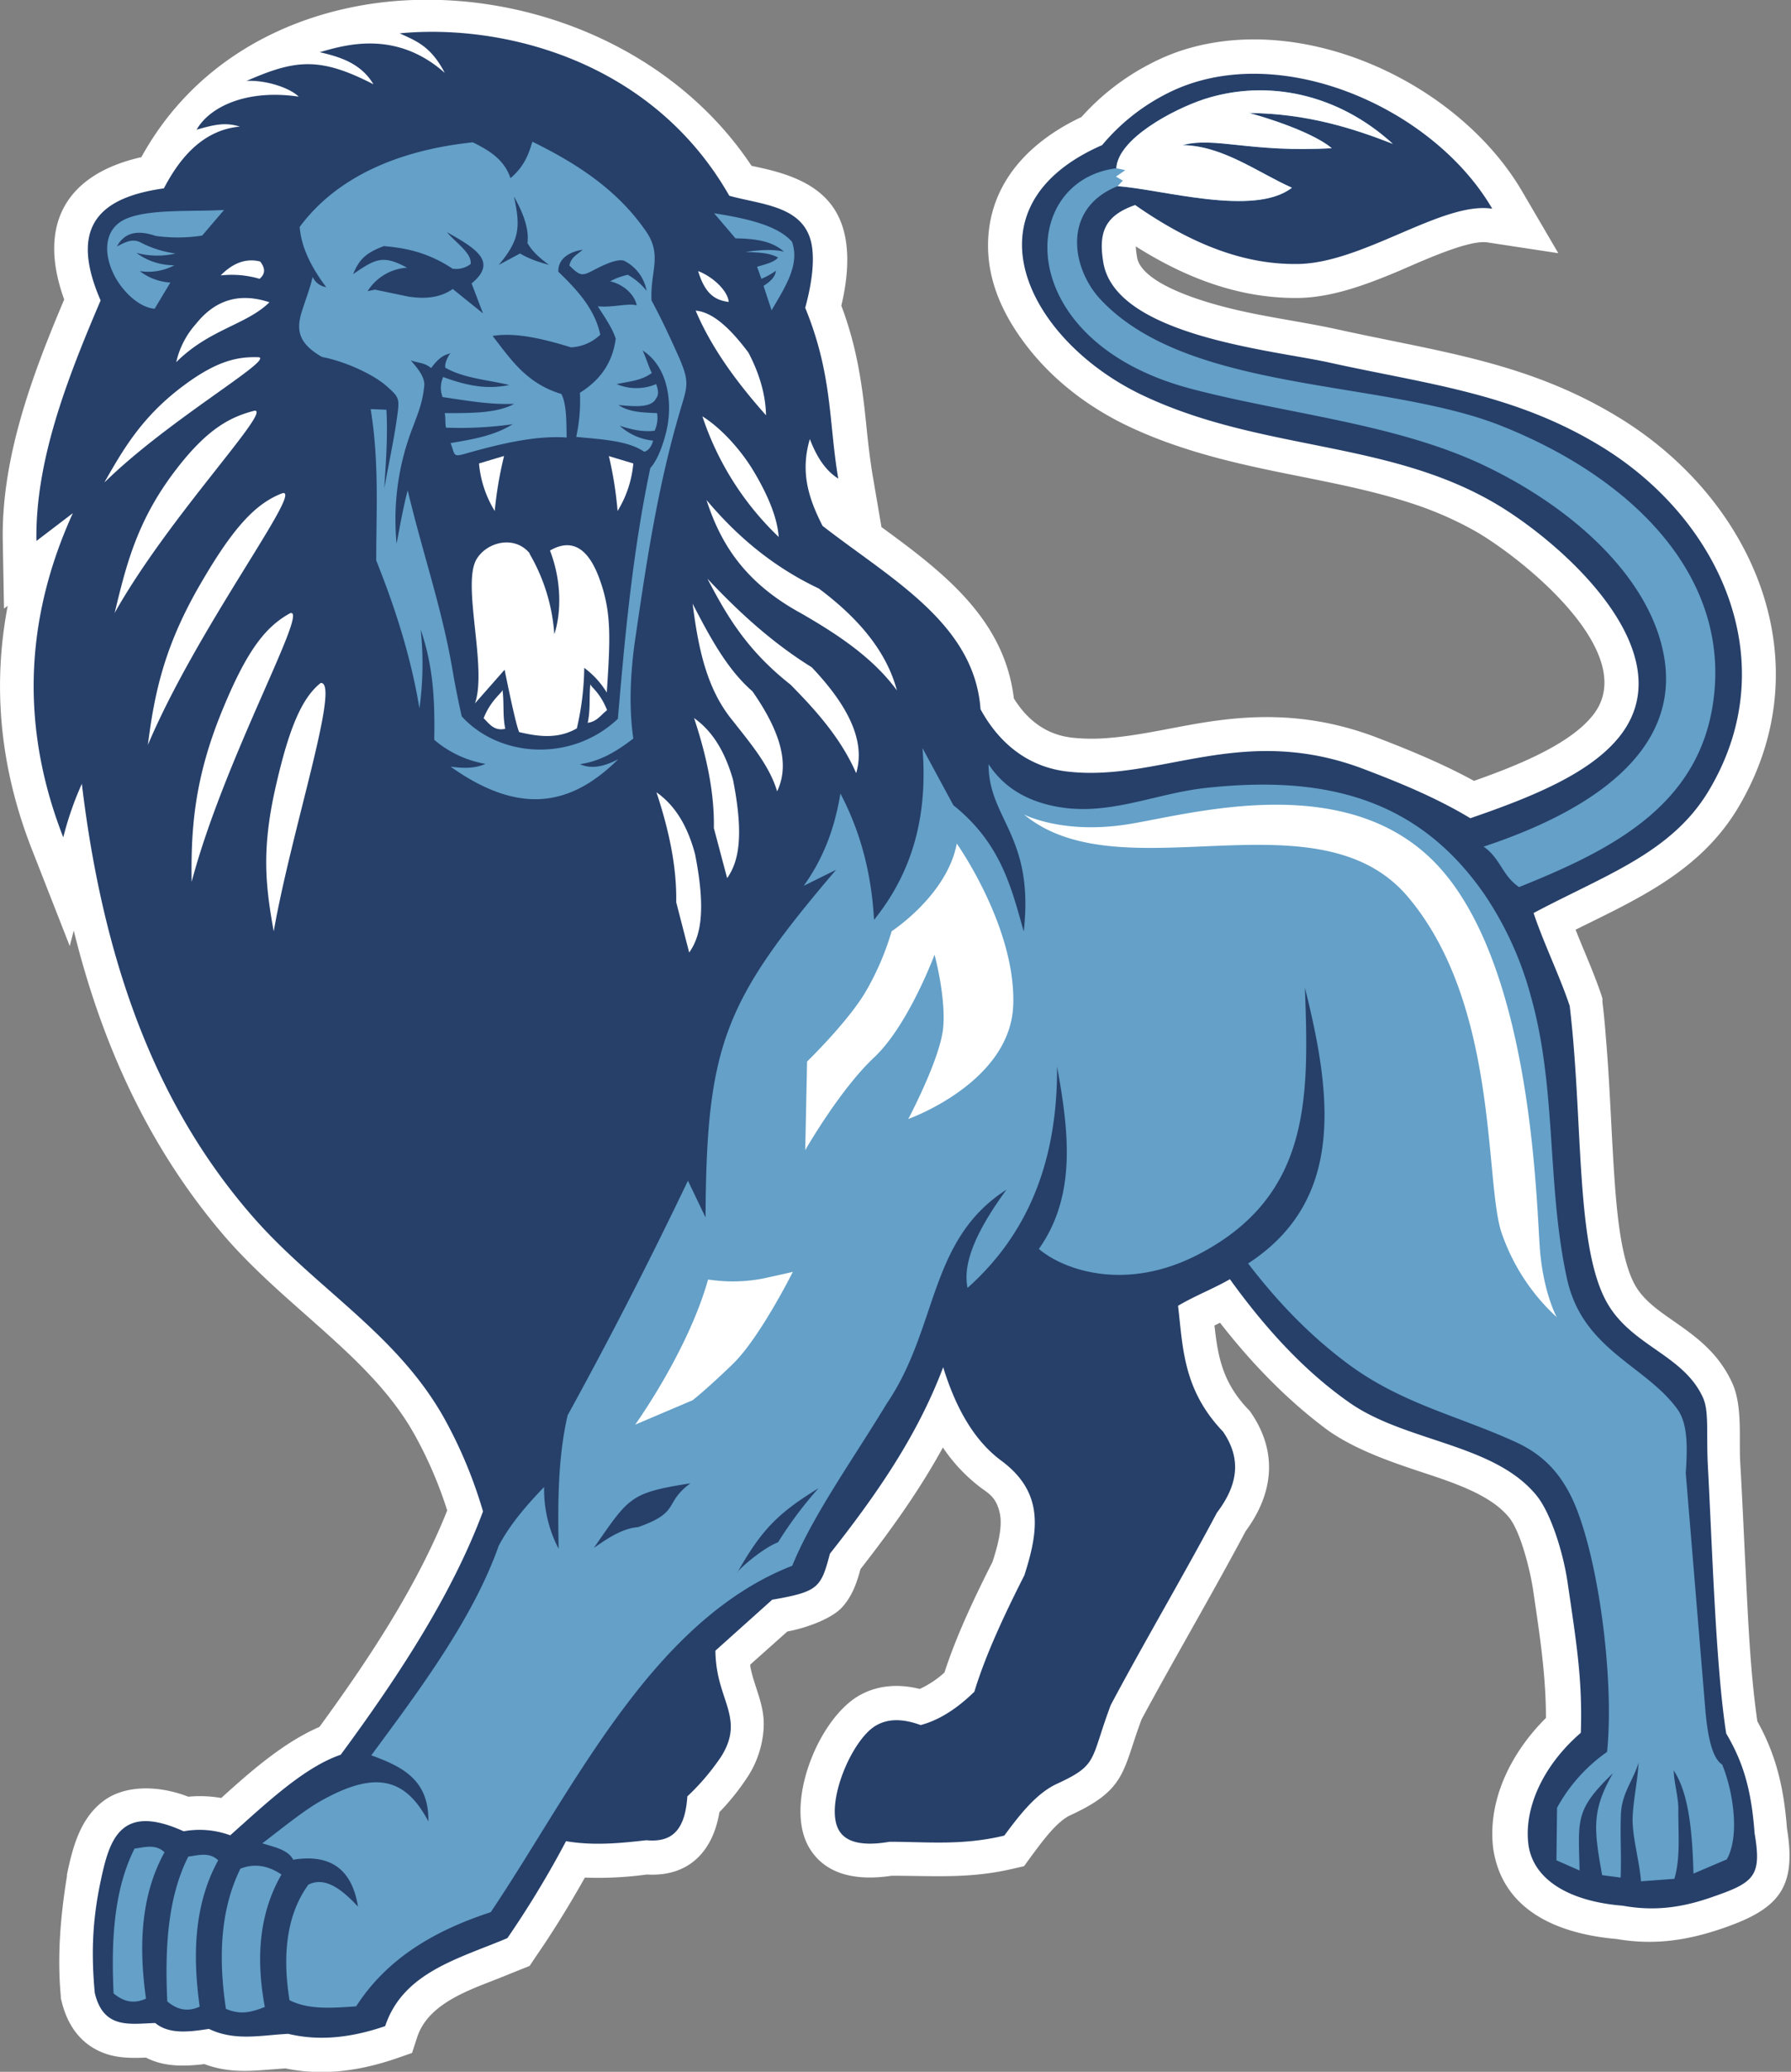 <svg id="Layer_1" data-name="Layer 1" xmlns="http://www.w3.org/2000/svg" viewBox="0 0 580.3 671"><rect x="0" y="0" width="580.3" height="671" fill="#808080" stroke="none"/><title>Lion853_3c2</title><path d="M-218.4,246.8c9.5-8.6,20.2-18,31.8-23,15.7-21.5,31.5-45.3,41.4-70.1a133.4,133.4,0,0,0-10.6-24.6c-5.7-10.2-13.4-18.6-21.8-26.6-13.1-12.4-27.2-23.3-39.2-37-25.2-29.1-40.4-63.2-49.4-99.6l-1.3,5-12.3-31.4c-10.3-26.3-12.8-52.7-7.8-78.8l-1.2.9-.4-21.9c-.5-26.9,9.5-53.6,19.9-78.2-8.8-24.3.6-40.6,25-46.1,16.5-30,45.9-46.2,77.7-50.1,44.5-5.3,93.9,13.6,120,52.9l3.2.7c13.5,3,25.1,8.4,27.4,23.8,1,6.8.1,14-1.5,20.8,4.9,13,6.7,24.8,8.1,38.8.5,5.1,1.1,10.2,1.9,15.3l3,17.6c19.7,14.4,39.8,29.6,42.9,55.5,4.3,6.9,10.3,11.7,18.8,12.7a59.4,59.4,0,0,0,10.6.2c12.5-.8,25.2-4.4,37.8-5.9,17.7-2.2,33.7-.7,50.5,5.7,10.7,4.1,21.3,8.5,31.4,14,13-4.6,31.1-11.6,38.7-21.5,15.5-20.1-23.9-51.3-38.7-59.6a113.5,113.5,0,0,0-20.6-8.9c-16.3-5.3-33.5-7.9-50.2-11.6-14.1-3.1-28-7-41.1-13.2s-24.7-15.1-33.3-26.4-13.5-23.5-12-37c2-17.6,14.7-29.6,30-36.8a77.6,77.6,0,0,1,23-17.6,67,67,0,0,1,9.3-3.9c39.7-13,89.9,10.4,110.5,45.6l11.7,20L191.8-257c-6.6-1-24,7.4-30.4,10-9.7,4-20.4,7.9-31,8-19.2.2-36.7-6.7-52.5-16.7a26.2,26.2,0,0,0,.4,3.4,6.6,6.6,0,0,0,.4,1.5c3.3,7.8,20.9,12.9,28.3,14.8,12,3.1,23.9,4.5,35.9,7.1,32.9,7.3,61.9,10.5,91.5,28.6,43.8,26.7,66.6,79.6,38.6,126.5-12.3,20.5-32.4,29.4-52.6,39.4,2.8,7.1,6,14.1,8.4,21.3l.3,1v1.1q.7,5.7,1.1,11.3c1.4,16.2,1.8,32.4,3,48.6.7,9,2,23.5,6.3,31.5,2.1,3.9,5.4,6.7,8.9,9.3,5.1,3.7,10.3,6.9,14.8,11.4a37.8,37.8,0,0,1,8,11.4c3.2,7.1,2.2,17,2.5,24.8.7,11.9,1.2,23.8,1.8,35.7.8,16,1.5,33.1,3.8,49,6.2,11.1,8.6,21.8,9.6,34.7,3.1,18.9-2.4,25.9-20.2,32.1-11.7,4.1-22.6,5.8-34.9,3.7-18.5-1.6-37.1-8.8-40.1-29.4h0c-1.9-15.8,6-31.2,17.1-42.2,0-14.2-2.1-27.4-4.2-41.7-.9-6-4-18.7-7.8-23.3a22.7,22.7,0,0,0-2.3-2.4c-7-6.4-19.4-10-28.3-13s-19.6-6.8-28.1-12.8C127,118,115.4,106,105.2,92.9l-1.8.9c1.1,10,2.6,18.3,10.7,26.9l.6.6.5.7c8.8,12.8,7.3,26.2-1.7,38.4-10.9,20.5-22.7,40.5-33.7,60.9-6.3,16.8-4.8,22.7-23.1,31.1-4.6,2.1-9.6,9.2-12.6,13.2l-2.4,3.3-3.9.9C23.9,273,12.5,272-1.2,272c-9.9,1.5-20.9.5-26.6-8.9-8.5-13.9,2.8-42.3,16.5-49.7,6.1-3.3,12.8-3.5,19.2-1.9a31.8,31.8,0,0,0,8-5.3c4-12.3,9.8-24.4,15.6-35.9,1.5-4.7,3.4-11.2,2.3-15.9s-3.2-6-6-8a54.3,54.3,0,0,1-12.4-13.1c-7.6,13.9-16.8,26.7-26.7,39.4-1.2,4.5-2.7,8.8-6,12.4s-11.3,6.6-17.7,7.8l-12,10.7v.6c1,5.4,3.5,10.2,4.2,15.9s-.9,13.3-4.7,19.3A76.9,76.9,0,0,1-57,251.4c-2.1,12.6-9.8,21-23.5,20.2a117.5,117.5,0,0,1-20.1,1c-5,8.9-10.3,17.5-16.1,25.9l-1.8,2.7-3,1.2-7.2,2.9c-9.6,3.8-22.6,8.1-26.2,18.9l-1.7,5.2-5.2,1.8c-11.7,4-23.7,5.7-35.8,3.2-9.6.6-17.1,2-26.3-1.4-6.6.8-13.1.9-18.9-2.1-5.1.2-9.9.2-14.7-1.9-7.1-3.1-11-9.3-12.7-16.6l-.2-.7v-.7c-1.2-13-.1-26,2-38.9v-.5c1.8-8.6,4.1-17.7,11.4-23.5s18.7-5.3,27.9-1.7a40.2,40.2,0,0,1,10.6.4" transform="translate(290.1 335.5)" style="fill:#fff;fill-rule:evenodd"/><path d="M-263.6-81.8c7.8,65.5,27.9,108.7,55.1,140,20.2,23.3,46.7,37.9,62.2,65.4a147.7,147.7,0,0,1,12.7,30.4c-9.8,26.3-26.7,52.5-46.1,78.8-11.9,4.1-23.9,15.5-35.8,26.1a28.9,28.9,0,0,0-15.1-1.3c-20.7-9.4-24.1,3-26.9,16.2s-3,24.1-1.9,36.1c2.8,12,11.6,10,19.6,9.8,4.5,3.7,10.9,2.9,17.4,1.9,8.5,4.1,17.1,2,25.7,1.6,10.4,2.5,20.9,1.1,31.4-2.5,5.8-17.4,23.7-21.8,39.6-28.5a316.7,316.7,0,0,0,19-31.4c8.7,1.5,17.3.7,26-.3,6.9.6,12.5-1.6,13.3-14.2a75.4,75.4,0,0,0,10.9-12.8c6.8-10.7.9-16.6-1.1-27.3a39.2,39.2,0,0,1-.7-7.1l18.4-16.5c15-2.6,15.8-3.9,18.7-14.9C-6.6,149.2,7,129.9,15.5,107.3c4.1,13.3,10.1,23.9,19,30.4,13.6,10.2,12,22.4,7.3,37-6.9,13.6-12.7,26.2-16.2,37.7q-8.7,8.5-17.4,10.8c-6-2.2-10.6-2-14.2,0-8.1,4.3-17.2,26-12.2,34.2q3.5,5.8,16.3,3.6c12.1,0,23.5,1.3,37.2-2,4.6-6.2,10.1-13.5,16.9-16.7,13.7-6.3,10.8-7.5,17.6-25.6,10.4-19.6,24-42.7,34.4-62.3,8-10.5,7-18.8,2-26.2C93.2,114.6,93.2,101,91.6,87.4c5.6-3.3,11.2-5.4,16.8-8.6,13.7,19,26.4,31.3,38.5,39.8,18.3,13,47.1,13.3,60.9,30.3,4.6,5.7,8.7,18.6,10.1,28.7,2.7,18.4,4.8,31.1,4.2,48.1-12.5,10.8-18.4,24.6-17,36s13,18.6,30.6,20c11.5,2.1,20.9.1,29.8-3.1,13-4.5,15.2-6.8,12.9-20.4-1.1-15.1-4.1-23.6-9.2-32.3-3.4-21.9-4.5-60.1-6-87.9-.4-10.3.4-16.5-1.5-20.8-6.4-14.2-23.6-16.7-31.5-31.5-9.9-18.6-7.3-58.4-11.7-95.4-3.1-9.4-8.6-20.7-11.7-30.1,23.1-12.3,44.7-19.4,56.8-39.7,24.9-41.7,3.5-88-34.9-111.4-28.3-17.3-56.6-20.2-88.2-27.2-18.1-4-69-8.6-73.1-32.3-1.7-10,.6-15.3,10.3-18.7,20.2,14.1,37.1,19.3,52.6,19.1,21.2-.2,47-20.4,63.1-17.9C174-301.2,123.2-323,88.2-305.3A66.3,66.3,0,0,0,67-288.5c-45.8,20-24.4,63.3,13.3,81.1s77.9,14.5,112.6,34.1c21.5,12.1,63.4,48.4,42,76-9.4,12.1-28.2,19.8-48.6,26.8-10.6-6.4-22.1-11.2-34.2-15.8-39.9-15.3-66.4,4.1-96.2.7-12.7-1.4-22.2-9-28.3-20.2-2-27.8-29.1-42.2-51.2-59.4-4.2-8.3-7.4-17-4.1-28.1,2.1,5.5,4.9,10.1,9.2,12.8-3.1-18.2-1.8-33.6-10.7-55.3q3.3-12.2,2.2-19.8c-2-13.3-16.1-13.5-26.8-16.5-25.1-44-73.6-55.8-106.8-52.6,5.2,2.4,10.1,4.1,14.6,12.8-16-14.2-32.7-8.9-40.5-6.7,5.9,1.4,13.2,3.3,17.4,10.4-17.6-9.1-25.5-7.9-41.1-1.1,6.3-.3,13.9,2.2,16.9,5.1-16.9-2.5-28.9,3.3-33.1,10.7,5.6-1.6,9.3-2.5,14-1-13,1.2-20.3,11.8-24.6,20-19.8,2.8-31.3,11.5-20.5,36.3-11.2,26.2-21.2,52.3-20.8,77.9l11.8-9c-16.1,35.4-16.6,70.4-3.1,105a103.9,103.9,0,0,1,6-17.3" transform="translate(290.1 335.5)" style="fill:#26406a;fill-rule:evenodd"/><path d="M-118.6-156.3a59.7,59.7,0,0,1,8.1,26.2c2.2-6.6,2.5-17-1.4-27.1,10.4-6,14.8,5.2,16.8,11.4,3.1,9.7,2.7,18.1,1.6,34.6a28.1,28.1,0,0,0-7.3-8,90.8,90.8,0,0,1-2.4,19.6c-6.1,3.5-12.4,2.7-18.7,1.2-.9-2.2-2.6-9.8-4.7-20.2l-9.6,10.9c4-11.5-4.2-38.2.4-46.5,3.2-5.7,12.4-8.2,17.4-2" transform="translate(290.1 335.5)" style="fill:#fff;fill-rule:evenodd"/><path d="M-51.2,173.8c8-14.1,13.3-19.3,26.3-27.3A128.2,128.2,0,0,0-38,164c-4.3,1.6-11.5,7.5-13.3,9.8m-46.3-8.1C-86.2,149.3-86,148-66.4,144.9c-8.8,6.5-3,9.3-17,14.2C-89,159.5-94.7,163.8-97.5,165.7ZM-198.9,271.6c-7.3,12.7-8.3,27.1-5.4,42.9-4.6,1.8-8,2.6-12.6.6-2.5-16.7-1.8-32.2,4.7-45.4Q-205.6,267.1-198.9,271.6Zm-30.2-5.8c3.2-.4,6.8-1.6,9.7,1.2-8.1,14.7-8.2,31.6-6,47.4-4.2,1.9-7.5.8-10.5-1.7C-236.7,295.5-235.8,279.1-229.1,265.8Zm-17.4-2.6c3.2-.4,6.8-1.6,9.7,1.2-8.1,14.7-8.2,31.6-6,47.4-4.2,1.9-7.5.8-10.5-1.7C-254.1,292.9-253.2,276.5-246.5,263.2ZM71.6-281c-32.3,4.1-33.8,55.9,23.8,71.3,30.8,8.2,66.9,11.3,95.7,25.1s52.7,35.9,57.7,60.3c6.7,32.4-24.6,51.9-58.2,63,5.5,3.8,6,9.4,11.5,13.1,31.4-12.6,60.7-27.6,63.4-64.7s-26.4-67.5-68.7-84.5c-38.1-15.4-101.6-10.5-130.3-41.1-9.4-10-12.7-29.4,5.5-36.7,14.4,1,44.3,10,56.5.5-11-4.9-22.4-13.6-35.4-13.8,10.5-2.8,21.9,2.5,48.3,1-3.7-3.2-13.1-7.6-26.7-11.4,18.5.2,33.2,4.8,46.5,10-17.7-16.2-40.6-21.1-61.1-14.5C89.8-300,72.1-290.5,71.6-281Zm-172.9,26.4c-3,.4-8,2.1-7.9,7.1,6.1,5.9,11.8,12,13.6,20.4a14.8,14.8,0,0,1-9.5,4.1c-13.4-4.2-20.3-4.5-25.4-3.7,5.8,7.4,10.9,15.4,22.3,18.8,1.7,3.4,1.6,8.8,1.7,14.1-9.8-.7-21.1,1.9-32.7,5.2-4.2,1.2-3.4.6-4.9-3.4,7-1.2,14-2.3,20.1-6.1a121.7,121.7,0,0,1-21.6,1.1c-.3-1.3-.1-3.4-.4-4.7,9.2,0,17,0,22.5-3-7.8.3-15-1-23.2-2.2a8.4,8.4,0,0,1,.2-6.5c9.9,3.7,15.9,3.7,21.4,2.6-6.9-1.7-14.5-2.1-20.7-5.6-.3-1.3.7-3.5,1.7-4.8-.9.7-2.8.1-6.3,4.9-2.4-1.9-4-1.5-6.6-2.5,2.1,2.5,4.3,5,4.4,7.8-.5,6.1-2.3,9.9-4.4,15.6a82.2,82.2,0,0,0-4.6,36c1.1-5.8,2.1-11.6,3.6-17.3,4.7,19.9,11.1,38.1,14.5,58.1q1.3,7.6,3,15.1c12.3,13.5,35.7,14.9,50.6.8,2.3-27.1,4.8-54.1,10.5-81.2,1.1-1.2,3.2-4.2,5-11.1,2.3-8.6,1.4-21.3-7.5-27,1,2,2,5.4,3,7.3-3.4,2.5-7.2,2.7-11.4,3.6a16.4,16.4,0,0,0,12.8,0c.6,1.7,1,3.3,0,4.6-1.6,3.4-7.9,2.5-12.2,2.2,3.5,2.3,7.8,2.4,12.5,2.6a9.7,9.7,0,0,1-.8,5.7c-3.8.5-7.5-.4-11.3-1.6a18.8,18.8,0,0,0,10.8,4.8c-.4,1.8-1.6,3.4-2.9,3.6-5.2-3.6-13.8-4-22-4.8a54.5,54.5,0,0,0,1.2-14.3c6.6-4.1,10.6-9.8,11.6-17.5-1.1-3.5-3.6-7-5.8-10.5,4.7.5,9.8-1.1,12.6-.3-.6-3.1-3.7-6.6-8.6-7.8a22,22,0,0,1,5.7-2.1,20.3,20.3,0,0,1,6.1,5.2,13.5,13.5,0,0,0-7.4-9.8c-1.6-.4-4.3.3-8.8,2.6s-4.9,2.9-8.8-1C-105.1-252.2-103-253.1-101.3-254.6Zm-22.3-17.3c2.3,10.2,1.7,14.3-4.9,22.2l6.9-3.7c3.4,2,6.3,2.8,9.4,3.7-2.7-2-5.3-4.1-7-7.1C-118.6-261.2-120.5-266.4-123.6-271.9Zm-52.1,25.2c2-4.8,4.1-6.9,10-9.1,5.1.5,13.2,1.3,22.2,7.3a7.6,7.6,0,0,0,5.9-1.5c.4-3.5-4.6-6.7-7.7-10.3,9.5,5.3,16.5,9.6,8,16.6l3.7,9.7-9.8-7.9c-4.3,3-9.2,3.2-14.2,2.5l-11-2.3-2.4.5a16.3,16.3,0,0,1,12.8-7.6C-165.9-252.9-168.2-251.9-175.7-246.7Zm-8.7,4.2c-5.9-7.8-8.2-14.2-8.6-19.5,11.9-16.1,32-24.9,56.1-27.4,5.3,2.6,10.2,5.6,12.2,11.6,4.6-3.9,5.9-7.9,7.1-11.8,14.3,7,27.5,15.5,36.8,29,5.4,7.8,1.3,13.1,1.8,22.4,3.4,6.3,6.3,12.6,9.1,18.9,3.4,8,2.4,9.1,0,17.4-6.9,23.4-10.6,47.4-14.1,71.5-1.9,12.2-2.4,23.7-.9,34.1C-90-92.4-95.3-89-102.2-88c3.8,1.7,8,.7,12.4-1.6-15.5,15.4-32.2,18.1-54.3,2.4,3.9.5,7.7.7,11.3-.9a34.6,34.6,0,0,1-16.6-7.8c.2-11.6-.1-23.3-4.4-35.7a104.2,104.2,0,0,1-.4,25.5c-2.8-16.9-7.9-32.6-14-47.9,0-16,1-31.6-1.8-49l5.1.2c.5,8.9-.2,17.2-.7,25.5,1.4-7.7,3.2-16.2,4.1-22.7s.9-6.7-3.4-10.5-13.5-8-20.9-9.4c-6.5-3.8-8.7-7.6-6.6-14.4,1.2-3.9,2.7-7.6,3.6-11.5A5.8,5.8,0,0,0-184.4-242.5Zm-33.1-25c-10.2.6-24-.4-31.6,2.8s-7.6,11.7-3.7,18.9c3,5.4,8.1,9.9,12.8,10.3l5.1-8.5a17.7,17.7,0,0,1-9.9-3.7,17.8,17.8,0,0,0,11.2-1.9,20.3,20.3,0,0,1-12.3-4,26.2,26.2,0,0,0,12.7.2,34.3,34.3,0,0,1-11-3.4c-2.9-1.7-5.4-.2-8,1.1,2.2-4.1,6.1-5.6,12.5-3.4a51.7,51.7,0,0,0,15.1-.1Zm158.8,1.1,6.9,8.1c6,.1,11.7.7,15.7,4.3-3.9-.9-8.1-.5-12.4.1,3.6.2,7.3.1,10.5,1.8-1.3,1.6-4.2,2.2-6.8,3l1.4,3.9a25.8,25.8,0,0,0,4.7-2.6c-.2,2.1-2,3.6-4,4.9l2.6,7.9c4.3-7.4,9.3-14.8,6.6-22.2C-37.9-262.3-47.6-264.7-58.6-266.4ZM-19.2-53.8C-55.5-11.2-61.2,2.9-61.5,58.8l-5.7-11.9q-18.6,38.9-39,76c-3.1,13.6-3.2,27.9-2.9,43.2a41.5,41.5,0,0,1-4.7-20c-5.8,6-11.1,12.2-14.7,19-8.3,23.5-25.4,46.4-41.3,67.9,10.2,3.7,18.7,8,18.5,21.4-7.6-14.4-17.5-16.4-34.9-6.6-5.3,3-11.2,7.8-18.9,13.7,4.2,1.3,8.3,2.1,10,5.3,11.3-1.8,18.9,2.3,21,15.2-5.4-5.8-10.8-9.8-16.1-7.1q-9.9,13.7-6.1,37.4c6.3,3.2,14,2.5,21.6,2,10.1-15.7,25.6-24.6,43.6-30.5,15.5-23,31-52,50.5-75.5,13.4-16.1,28.7-29.5,47.2-36.7,6.6-16.3,19.9-34.8,30.6-52.5C14,94.4,10.6,66.1,36,49.8,27.1,62,21.6,73,23.4,81.6c18.4-16.4,29.2-39.3,29-71.7,3.8,21,6.4,41.7-5.9,59.1,8,6.8,28.4,14.2,52.4,1.4,35.8-19,35.1-50.7,33.8-86,8.9,35.4,12.8,69-18.4,89.3,9.5,12.4,20.2,23.6,33,33,17.2,12.5,34.9,16.3,53.4,24.7,8.2,3.7,15.6,9.7,20.5,23,7.5,20.2,11.6,56.3,9.4,77.5A53,53,0,0,0,214.4,250l-.2,17,7.5,3.3c-.4-16.7-1.5-19.6,10.8-31.5-6.9,12.1-6.2,17.9-3.5,33l6,.8c.3-6.7-.2-14,.1-20.7s4-10.8,5.7-16.5c-.3,6.1-1.6,11.3-1.9,17.4s2.2,14.3,2.7,21l10.8-.8c2.1-6.9,1.2-15.2,1.3-23-.1-3.9-1.4-8.2-1.5-12.1,4.6,7,6,18.3,6.4,33.4l10.8-4.6c4.5-8.1,1.7-23.1-1.5-30.7-3.1-2-4.6-8.5-5.4-17.1l-6.4-77.3c.6-8.8.6-16.1-2.7-20.7-10.3-14.2-30.5-19.1-35.7-41.9C211,48.8,214.4,17.5,206-12.5a109.7,109.7,0,0,0-14.9-33c-22.4-32.7-53.9-38.8-90.6-34.8-17,1.9-31.7,9.4-49,5.9Q37.2-77.3,30.2-88c0,17.9,14.9,23.1,11.4,54.2-4-14.2-7.4-28.6-22.8-40.9L8.8-93.2c1.6,20-2.2,38.9-15.7,55.6C-7.7-51.9-11-65.6-17.8-78.5c-1.7,10.3-5,20.3-11.9,29.9Z" transform="translate(290.1 335.5)" style="fill:#64a0c8;fill-rule:evenodd"/><path d="M-126.3-99.5c-3.6.9-5.2-1.5-7.1-3.4,2.5-6.3,6.4-8.4,6.1-9.3.6,4.5,0,8.2.9,12.7m33.5-88.3,8,2.4a35.4,35.4,0,0,1-5.1,15.4A120.4,120.4,0,0,0-92.8-187.7Zm-34,0-8,2.4a35.4,35.4,0,0,0,5.1,15.4A120.4,120.4,0,0,1-126.8-187.7Zm27.1,86.4c3.1-.3,4.4-2.6,6.4-4.1-2.5-6.3-5.7-7.7-5.4-8.6C-99.3-109.5-98.7-105.8-99.7-101.3Z" transform="translate(290.1 335.5)" style="fill:#fff;fill-rule:evenodd"/><path d="M-64.7-234.9c5.7.5,11.4,6,17.1,13.6q5.5,10.5,5.7,20.3c-9.9-11.1-17.9-22.3-22.8-33.9m2.2,34.3a95.6,95.6,0,0,0,24.7,39c-.4-6-3.3-13.2-8-21.1S-57.2-197.4-62.6-200.7Zm1.3,27c4.4,13.6,11.9,26.5,30.6,36.7,12.2,7,23.5,14.6,31.1,25-3.3-12.5-12.3-23.3-25.3-33C-39.8-152-51.5-162-61.3-173.7Zm.3,25.5c6,11.4,12.4,22.9,26.9,34.3,8.5,8.6,16.4,17.5,21.3,28.7,3.2-10.6-2.9-22.2-14.4-34.3C-39.7-127.2-50.7-137.2-61-148.2Zm-4.8,8c1.8,14.1,4.4,27.6,13,38,5.7,7.3,11.9,14.5,14.4,22.9,3.5-7.4,2.6-17.2-8-32.4C-54.6-118.8-60.2-129.4-65.8-140.2Zm.5,37.2c4,12.1,6.6,24,6.4,35.6l4.3,16.2c3.6-5.1,5.6-13.2,1.9-31.9C-55.5-93.1-59.9-99.2-65.3-103ZM-77.4-78.9c4,12.1,6.6,24,6.4,35.6L-66.8-27c3.6-5.1,5.6-13.2,1.9-31.9C-67.6-69-72-75.1-77.4-78.9Zm13.5-168.8c4.8,1.8,9.7,6.5,9.9,10C-58.3-238.3-61.6-240.1-63.9-247.7Z" transform="translate(290.1 335.5)" style="fill:#fff;fill-rule:evenodd"/><path d="M-202.8-237.6q-14.4-4.8-23.8,7a27.7,27.7,0,0,0-6.4,12.4c10.7-10.7,22.8-12.1,30.2-19.4m-53.4,58.2c6.1-10.7,12.2-21.3,25.7-31.3,11.4-8.5,18.2-9.3,24.3-9.1C-201.7-218.8-235.7-199.4-256.1-179.4Zm3.2,42.6c3.6-14.8,7-29.7,19.7-46.3,10.7-14.1,18.4-17.5,25.7-19.4C-201.9-202.8-235.7-167.8-253-136.9Zm10.8,42.7c2.2-17.6,5.6-33.1,18-53.9,10.4-17.7,17.5-24.7,25.7-27.8C-191.9-177-226.2-132.1-242.2-94.2ZM-228-49.9c-.3-17.7,1-34.3,10.4-56.7,7.9-19,13.9-26.1,21.5-30.3C-189.7-138.9-217.5-89.7-228-49.9Zm26.6,16.1c-2.8-15.4-4-27.2.9-48.1,4.1-17.7,8.2-27.6,14.3-32.4C-179.6-114.9-195.7-66.5-201.4-33.9Zm-17.2-212.5a32.2,32.2,0,0,1,12.6,1.1q2.8-2.3.2-5.6Q-212.5-252.5-218.6-246.3Z" transform="translate(290.1 335.5)" style="fill:#fff;fill-rule:evenodd"/><path d="M41.7-71.7s12.6,6.6,34,3.1,73.7-18.6,102.4,16.1S207.7,55.9,208.9,69.7s5.4,21.4,5.4,21.4a66.1,66.1,0,0,1-18-27.7c-5.4-17-.9-73.7-30.2-108.4S73.2-45.6,41.7-71.7M19.9-62.3S39.1-35.2,38.2-10s-34,36.9-34,36.9S14.6,7.3,15.5-2.7s-2.8-23.6-2.8-23.6S4.2-3.4-6.9,7-29.2,37-29.2,37l.6-28.7S-15-4.9-9.4-14.7A88.2,88.2,0,0,0-1.2-33.9S16.8-45.6,19.9-62.3Z" transform="translate(290.1 335.5)" style="fill:#fff;fill-rule:evenodd"/><path d="M71.6-281l2.9.6-3,2.1,2.2,1.3L72-275.2c14.4,1,44.3,10,56.5.5-11-4.9-22.4-13.6-35.4-13.8,10.5-2.8,21.9,2.5,48.3,1-3.7-3.2-13.1-7.6-26.7-11.4,18.5.2,33.2,4.8,46.5,10-17.7-16.2-40.6-21.1-61.1-14.5C89.8-300,72.1-290.5,71.6-281" transform="translate(290.1 335.5)" style="fill:#fff;fill-rule:evenodd"/><path d="M-60.6,78.9A51.8,51.8,0,0,0-43,78.6c8.8-1.9,9.8-2.2,9.8-2.2s-10.7,21.4-19.5,29.9S-65.7,118-65.7,118l-18.6,7.9s17-23.6,23.6-46.9" transform="translate(290.1 335.5)" style="fill:#fff;fill-rule:evenodd"/></svg>